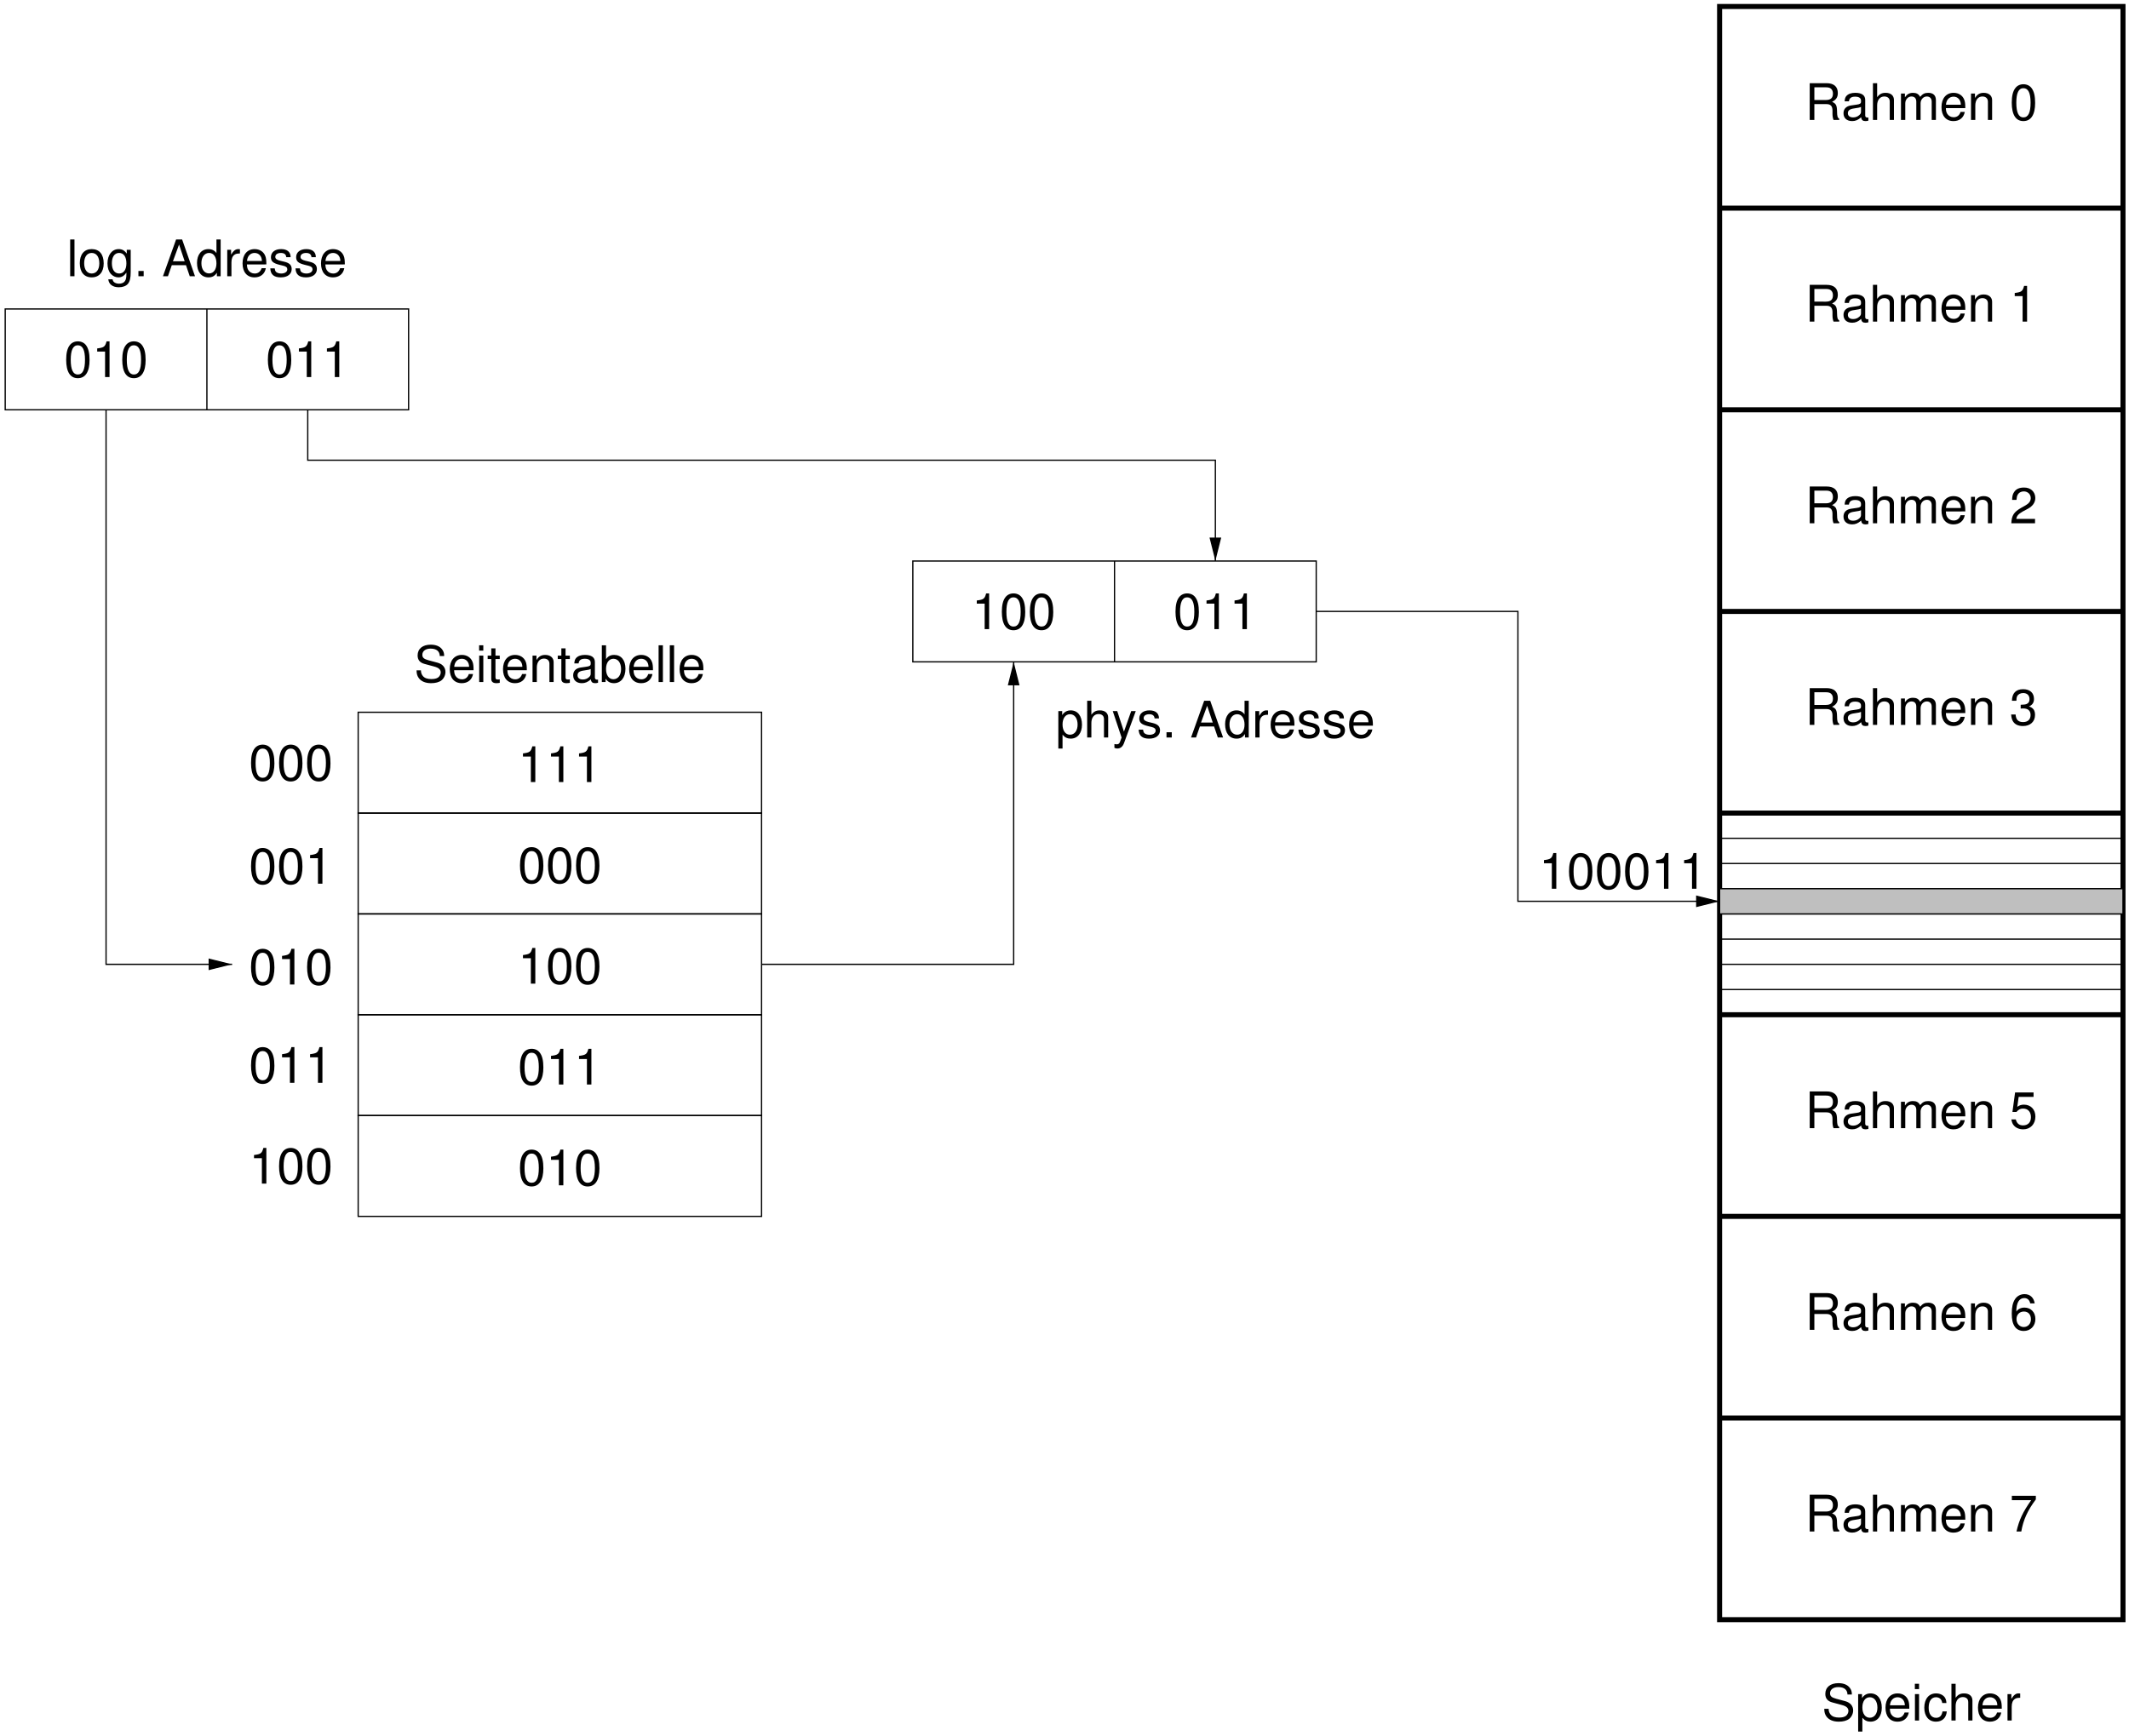 <svg width="380pt" height="310pt" version="1.1" viewBox="0 0 380 310" xmlns="http://www.w3.org/2000/svg" xmlns:xlink="http://www.w3.org/1999/xlink">
<defs>
<g id="r">
<path d="m5.359-4.641v-0.109c0-0.391-0.109-0.75-0.359-1.078-0.406-0.547-1.094-0.844-2.031-0.844-1.453 0-2.344 0.734-2.344 1.922 0 0.812 0.422 1.312 1.297 1.531l1.625 0.438c0.844 0.219 1.203 0.547 1.203 1.062 0 0.344-0.188 0.703-0.469 0.906-0.266 0.188-0.672 0.281-1.203 0.281-0.719 0-1.203-0.172-1.516-0.547-0.234-0.297-0.344-0.609-0.344-1.016h-0.781c0 0.609 0.125 1 0.375 1.359 0.453 0.625 1.219 0.938 2.219 0.938 0.781 0 1.422-0.172 1.844-0.5 0.438-0.344 0.719-0.938 0.719-1.5 0-0.812-0.516-1.406-1.406-1.656l-1.641-0.438c-0.797-0.219-1.078-0.469-1.078-0.969 0-0.672 0.578-1.109 1.469-1.109 1.047 0 1.625 0.469 1.641 1.328z"/>
</g>
<g id="c">
<path d="m4.609-2.109c0-0.719-0.047-1.156-0.188-1.5-0.297-0.781-1.016-1.234-1.906-1.234-1.312 0-2.156 0.984-2.156 2.547s0.812 2.5 2.141 2.5c1.078 0 1.828-0.609 2.016-1.641h-0.75c-0.203 0.625-0.641 0.953-1.234 0.953-0.484 0-0.891-0.219-1.141-0.609-0.172-0.281-0.234-0.547-0.25-1.016zm-3.453-0.609c0.062-0.875 0.594-1.438 1.359-1.438s1.297 0.594 1.297 1.438z"/>
</g>
<g id="m">
<path d="m1.344-4.719h-0.734v4.719h0.734zm0-1.844h-0.75v0.953h0.75z"/>
</g>
<g id="l">
<path d="m2.281-4.719h-0.766v-1.297h-0.75v1.297h-0.641v0.609h0.641v3.562c0 0.5 0.328 0.75 0.906 0.75 0.203 0 0.359-0.016 0.609-0.062v-0.625c-0.109 0.031-0.203 0.031-0.359 0.031-0.312 0-0.406-0.094-0.406-0.422v-3.234h0.766z"/>
</g>
<g id="f">
<path d="m0.625-4.719v4.719h0.766v-2.594c0-0.969 0.5-1.594 1.266-1.594 0.609 0 0.984 0.359 0.984 0.922v3.266h0.75v-3.562c0-0.781-0.594-1.281-1.5-1.281-0.703 0-1.156 0.266-1.562 0.922v-0.797z"/>
</g>
<g id="e">
<path d="m4.812-0.438c-0.078 0.016-0.109 0.016-0.156 0.016-0.266 0-0.406-0.141-0.406-0.375v-2.766c0-0.844-0.609-1.281-1.781-1.281-0.688 0-1.234 0.188-1.562 0.547-0.219 0.234-0.297 0.516-0.328 0.969h0.766c0.062-0.562 0.406-0.828 1.109-0.828 0.672 0 1.047 0.25 1.047 0.703v0.188c0 0.328-0.188 0.453-0.781 0.531-1.062 0.141-1.219 0.172-1.516 0.281-0.547 0.234-0.828 0.656-0.828 1.266 0 0.859 0.594 1.391 1.547 1.391 0.594 0 1.078-0.203 1.609-0.688 0.047 0.484 0.281 0.688 0.766 0.688 0.172 0 0.266-0.016 0.516-0.078zm-1.312-1.047c0 0.25-0.078 0.406-0.297 0.609-0.312 0.281-0.672 0.422-1.109 0.422-0.594 0-0.938-0.281-0.938-0.75 0-0.5 0.328-0.75 1.141-0.859 0.797-0.109 0.953-0.156 1.203-0.266z"/>
</g>
<g id="s">
<path d="m0.484-6.562v6.562h0.672v-0.609c0.359 0.562 0.844 0.812 1.5 0.812 1.234 0 2.047-1.016 2.047-2.578 0-1.531-0.766-2.469-2.016-2.469-0.641 0-1.109 0.234-1.453 0.766v-2.484zm2.062 2.406c0.844 0 1.375 0.734 1.375 1.859 0 1.078-0.562 1.797-1.375 1.797-0.797 0-1.312-0.719-1.312-1.828 0-1.094 0.516-1.828 1.312-1.828z"/>
</g>
<g id="j">
<path d="m1.375-6.562h-0.766v6.562h0.766z"/>
</g>
<g id="a">
<path d="m2.469-6.375c-0.594 0-1.125 0.25-1.453 0.703-0.422 0.547-0.625 1.406-0.625 2.578 0 2.172 0.719 3.297 2.078 3.297s2.094-1.141 2.094-3.234c0-1.25-0.203-2.078-0.625-2.641-0.328-0.453-0.859-0.703-1.469-0.703zm0 0.703c0.859 0 1.281 0.844 1.281 2.562 0 1.812-0.406 2.656-1.297 2.656-0.828 0-1.25-0.875-1.25-2.625s0.422-2.594 1.266-2.594z"/>
</g>
<g id="b">
<path d="m2.328-4.547v4.547h0.797v-6.375h-0.531c-0.266 0.969-0.453 1.109-1.672 1.266v0.562z"/>
</g>
<g id="ab">
<path d="m2.453-4.844c-1.344 0-2.125 0.938-2.125 2.516 0 1.594 0.781 2.531 2.125 2.531 1.328 0 2.141-0.938 2.141-2.484 0-1.641-0.781-2.562-2.141-2.562zm0 0.688c0.844 0 1.359 0.688 1.359 1.859 0 1.125-0.531 1.812-1.359 1.812s-1.344-0.688-1.344-1.844c0-1.141 0.516-1.828 1.344-1.828z"/>
</g>
<g id="aa">
<path d="m3.703-4.719v0.688c-0.375-0.562-0.828-0.812-1.438-0.812-1.188 0-2 1.031-2 2.562 0 0.781 0.203 1.406 0.594 1.859 0.344 0.391 0.844 0.625 1.344 0.625 0.594 0 1.016-0.25 1.438-0.844v0.25c0 0.641-0.078 1.016-0.281 1.281-0.188 0.281-0.578 0.438-1.031 0.438-0.344 0-0.656-0.094-0.859-0.25-0.172-0.141-0.25-0.266-0.297-0.531h-0.766c0.094 0.891 0.781 1.422 1.891 1.422 0.703 0 1.297-0.234 1.609-0.609 0.359-0.438 0.5-1.031 0.5-2.141v-3.938zm-1.359 0.562c0.812 0 1.297 0.688 1.297 1.859 0 1.125-0.484 1.812-1.281 1.812-0.828 0-1.312-0.688-1.312-1.844 0-1.125 0.484-1.828 1.297-1.828z"/>
</g>
<g id="q">
<path d="m1.719-0.938h-0.938v0.938h0.938z"/>
</g>
<g id="p">
<path d="m4.266-1.969 0.672 1.969h0.938l-2.297-6.562h-1.078l-2.344 6.562h0.891l0.688-1.969zm-0.234-0.703h-2.094l1.094-2.984z"/>
</g>
<g id="o">
<path d="m4.453-6.562h-0.75v2.438c-0.312-0.469-0.812-0.719-1.438-0.719-1.234 0-2.031 0.969-2.031 2.469 0 1.594 0.781 2.578 2.047 2.578 0.656 0 1.109-0.234 1.5-0.828v0.625h0.672zm-2.062 2.406c0.797 0 1.312 0.719 1.312 1.859 0 1.078-0.516 1.797-1.312 1.797-0.828 0-1.375-0.719-1.375-1.828 0-1.094 0.547-1.828 1.375-1.828z"/>
</g>
<g id="k">
<path d="m0.625-4.719v4.719h0.75v-2.453c0-0.672 0.172-1.109 0.531-1.375 0.234-0.172 0.453-0.219 0.984-0.234v-0.766c-0.125-0.016-0.203-0.016-0.297-0.016-0.484 0-0.844 0.281-1.281 0.984v-0.859z"/>
</g>
<g id="i">
<path d="m3.938-3.406c0-0.922-0.609-1.438-1.703-1.438s-1.812 0.562-1.812 1.438c0 0.734 0.375 1.078 1.5 1.359l0.703 0.172c0.516 0.125 0.719 0.312 0.719 0.641 0 0.453-0.438 0.75-1.094 0.75-0.406 0-0.75-0.125-0.938-0.312-0.109-0.141-0.172-0.281-0.219-0.609h-0.781c0.031 1.094 0.641 1.609 1.875 1.609 1.188 0 1.938-0.578 1.938-1.484 0-0.703-0.391-1.094-1.328-1.312l-0.719-0.172c-0.609-0.156-0.875-0.344-0.875-0.688 0-0.438 0.391-0.703 1-0.703s0.922 0.266 0.953 0.75z"/>
</g>
<g id="n">
<path d="m0.484 1.969h0.75v-2.469c0.406 0.484 0.844 0.703 1.453 0.703 1.234 0 2.016-0.984 2.016-2.484 0-1.578-0.766-2.562-2.016-2.562-0.641 0-1.156 0.281-1.516 0.844v-0.719h-0.688zm2.078-6.125c0.828 0 1.359 0.734 1.359 1.859 0 1.078-0.547 1.797-1.359 1.797s-1.328-0.719-1.328-1.828c0-1.094 0.516-1.828 1.328-1.828z"/>
</g>
<g id="d">
<path d="m0.625-6.562v6.562h0.75v-2.594c0-0.969 0.5-1.594 1.281-1.594 0.25 0 0.484 0.062 0.672 0.203 0.203 0.156 0.297 0.391 0.297 0.719v3.266h0.75v-3.562c0-0.797-0.562-1.281-1.484-1.281-0.672 0-1.078 0.203-1.516 0.781v-2.5z"/>
</g>
<g id="z">
<path d="m3.484-4.719-1.297 3.672-1.203-3.672h-0.797l1.578 4.734-0.281 0.75c-0.109 0.328-0.281 0.453-0.609 0.453-0.125 0-0.234-0.016-0.391-0.047v0.672c0.156 0.078 0.312 0.125 0.5 0.125 0.578 0 0.984-0.328 1.219-0.984l2.094-5.703z"/>
</g>
<g id="y">
<path d="m4.234-3.125c-0.031-0.469-0.125-0.766-0.312-1.031-0.328-0.438-0.891-0.688-1.547-0.688-1.281 0-2.094 1-2.094 2.562 0 1.531 0.812 2.484 2.078 2.484 1.125 0 1.844-0.672 1.938-1.828h-0.766c-0.125 0.766-0.5 1.141-1.141 1.141-0.828 0-1.328-0.672-1.328-1.797 0-1.172 0.484-1.875 1.297-1.875 0.641 0 1.031 0.375 1.125 1.031z"/>
</g>
<g id="h">
<path d="m1.672-2.828h2.156c0.75 0 1.078 0.359 1.078 1.172v0.578c0 0.406 0.078 0.812 0.188 1.078h1.016v-0.203c-0.312-0.219-0.375-0.453-0.391-1.328-0.016-1.078-0.188-1.406-0.891-1.703 0.734-0.375 1.031-0.812 1.031-1.578 0-1.125-0.703-1.75-2-1.75h-3.016v6.562h0.828zm0-0.734v-2.266h2.031c0.469 0 0.734 0.078 0.938 0.25 0.234 0.203 0.344 0.5 0.344 0.875 0 0.781-0.391 1.141-1.281 1.141z"/>
</g>
<g id="g">
<path d="m0.625-4.719v4.719h0.766v-2.969c0-0.672 0.484-1.219 1.109-1.219 0.547 0 0.859 0.328 0.859 0.938v3.25h0.766v-2.969c0-0.672 0.484-1.219 1.109-1.219 0.547 0 0.875 0.344 0.875 0.938v3.25h0.75v-3.531c0-0.859-0.484-1.312-1.375-1.312-0.625 0-1 0.188-1.438 0.719-0.281-0.516-0.656-0.719-1.281-0.719s-1.047 0.234-1.438 0.797v-0.672z"/>
</g>
<g id="x">
<path d="m4.547-0.781h-3.344c0.078-0.531 0.359-0.859 1.141-1.312l0.906-0.484c0.891-0.484 1.344-1.141 1.344-1.938 0-0.531-0.203-1.016-0.594-1.375-0.375-0.328-0.828-0.484-1.438-0.484-0.812 0-1.422 0.266-1.766 0.828-0.234 0.328-0.328 0.734-0.344 1.375h0.781c0.031-0.422 0.094-0.688 0.203-0.891 0.203-0.391 0.609-0.625 1.094-0.625 0.719 0 1.25 0.516 1.25 1.203 0 0.5-0.297 0.922-0.859 1.25l-0.828 0.469c-1.328 0.766-1.719 1.359-1.781 2.766h4.234z"/>
</g>
<g id="w">
<path d="m1.984-2.922h0.109l0.328-0.016c0.875 0 1.328 0.406 1.328 1.172 0 0.797-0.5 1.266-1.328 1.266-0.859 0-1.281-0.422-1.344-1.359h-0.797c0.047 0.516 0.125 0.844 0.281 1.141 0.328 0.609 0.953 0.922 1.828 0.922 1.312 0 2.156-0.781 2.156-1.984 0-0.812-0.312-1.266-1.078-1.516 0.594-0.25 0.891-0.688 0.891-1.328 0-1.094-0.719-1.75-1.938-1.75-1.281 0-1.969 0.703-2 2.062h0.797c0-0.391 0.047-0.609 0.141-0.812 0.172-0.344 0.578-0.562 1.078-0.562 0.688 0 1.125 0.406 1.125 1.094 0 0.438-0.172 0.719-0.516 0.859-0.219 0.094-0.5 0.125-1.062 0.141z"/>
</g>
<g id="v">
<path d="m4.281-6.375h-3.297l-0.469 3.469h0.719c0.375-0.438 0.688-0.594 1.188-0.594 0.859 0 1.391 0.578 1.391 1.531 0 0.922-0.531 1.469-1.406 1.469-0.688 0-1.109-0.344-1.297-1.062h-0.797c0.109 0.516 0.203 0.766 0.391 1 0.359 0.484 1 0.766 1.734 0.766 1.281 0 2.172-0.938 2.172-2.281 0-1.266-0.828-2.125-2.047-2.125-0.453 0-0.812 0.109-1.188 0.391l0.25-1.781h2.656z"/>
</g>
<g id="u">
<path d="m4.484-4.719c-0.156-1.047-0.844-1.656-1.812-1.656-0.703 0-1.328 0.328-1.703 0.906-0.406 0.625-0.578 1.406-0.578 2.562 0 1.078 0.156 1.75 0.531 2.328 0.344 0.5 0.906 0.781 1.609 0.781 1.219 0 2.078-0.891 2.078-2.141 0-1.188-0.797-2.031-1.953-2.031-0.625 0-1.125 0.25-1.453 0.703 0-1.547 0.5-2.406 1.422-2.406 0.547 0 0.938 0.344 1.062 0.953zm-1.922 1.453c0.766 0 1.25 0.531 1.25 1.391 0 0.797-0.547 1.375-1.281 1.375s-1.297-0.609-1.297-1.422c0-0.797 0.547-1.344 1.328-1.344z"/>
</g>
<g id="t">
<path d="m4.688-6.375h-4.281v0.781h3.453c-1.516 2.172-2.141 3.5-2.625 5.594h0.859c0.344-2.047 1.141-3.797 2.594-5.719z"/>
</g>
<clipPath id="ak">
<path d="m18 73h24v100h-24z"/>
</clipPath>
<clipPath id="aj">
<path d="m0.527-0.535v311h380v-311zm36.82 173.6h4.531v-1.801h-4.531l3.602 0.898z" clip-rule="evenodd"/>
</clipPath>
<clipPath id="ai">
<path d="m135 118h47v55h-47z"/>
</clipPath>
<clipPath id="ah">
<path d="m0.527-0.535v311h380v-311zm181.3 122.78v-4.531h-1.801v4.531l0.902-3.602z" clip-rule="evenodd"/>
</clipPath>
<clipPath id="ag">
<path d="m54 73h164v28h-164z"/>
</clipPath>
<clipPath id="af">
<path d="m0.527-0.535v311h380v-311zm215.5 96.621v4.527h1.801v-4.527l-0.898 3.598z" clip-rule="evenodd"/>
</clipPath>
<clipPath id="ae">
<path d="m234 109h74v53h-74z"/>
</clipPath>
<clipPath id="ad">
<path d="m0.527-0.535v311h380v-311zm302.32 162.35h4.531v-1.801h-4.531l3.602 0.898z" clip-rule="evenodd"/>
</clipPath>
<clipPath id="ac">
<path d="m0.527 55h73.473v19h-73.473z"/>
</clipPath>
</defs>
<path transform="matrix(.1 0 0 -.1 .528 310.46)" d="m3064 1518h720" fill="none" stroke="#000" stroke-miterlimit="10" stroke-width="2.25"/>
<path transform="matrix(.1 0 0 -.1 .528 310.46)" d="m3064 1293h720" fill="none" stroke="#000" stroke-miterlimit="10" stroke-width="9"/>
<path transform="matrix(.1 0 0 -.1 .528 310.46)" d="m3064 933.01h720" fill="none" stroke="#000" stroke-miterlimit="10" stroke-width="9"/>
<path transform="matrix(.1 0 0 -.1 .528 310.46)" d="m3064 2373h720" fill="none" stroke="#000" stroke-miterlimit="10" stroke-width="9"/>
<path transform="matrix(.1 0 0 -.1 .528 310.46)" d="m3064 573.01h720" fill="none" stroke="#000" stroke-miterlimit="10" stroke-width="9"/>
<path transform="matrix(.1 0 0 -.1 .528 310.46)" d="m3064 1608h720" fill="none" stroke="#000" stroke-miterlimit="10" stroke-width="2.25"/>
<path transform="matrix(.1 0 0 -.1 .528 310.46)" d="m3064 1563h720" fill="none" stroke="#000" stroke-miterlimit="10" stroke-width="2.25"/>
<path transform="matrix(.1 0 0 -.1 .528 310.46)" d="m3064 1428h720" fill="none" stroke="#000" stroke-miterlimit="10" stroke-width="2.25"/>
<path transform="matrix(.1 0 0 -.1 .528 310.46)" d="m3064 1383h720" fill="none" stroke="#000" stroke-miterlimit="10" stroke-width="2.25"/>
<path transform="matrix(.1 0 0 -.1 .528 310.46)" d="m3064 1338h720" fill="none" stroke="#000" stroke-miterlimit="10" stroke-width="2.25"/>
<path transform="matrix(.1 0 0 -.1 .528 310.46)" d="m3064 2013h720" fill="none" stroke="#000" stroke-miterlimit="10" stroke-width="9"/>
<path transform="matrix(.1 0 0 -.1 .528 310.46)" d="m3064 2733h720" fill="none" stroke="#000" stroke-miterlimit="10" stroke-width="9"/>
<path transform="matrix(.1 0 0 -.1 .528 310.46)" d="m3064 1473h720" fill="none" stroke="#000" stroke-miterlimit="10" stroke-width="2.25"/>
<path transform="matrix(.1 0 0 -.1 .528 310.46)" d="m3064 1653h720" fill="none" stroke="#000" stroke-miterlimit="10" stroke-width="9"/>
<g>
<use x="73.914" y="121.765" xlink:href="#r"/>
<use x="79.917" y="121.765" xlink:href="#c"/>
<use x="84.921" y="121.765" xlink:href="#m"/>
<use x="86.919" y="121.765" xlink:href="#l"/>
<use x="89.421" y="121.765" xlink:href="#c"/>
<use x="94.425" y="121.765" xlink:href="#f"/>
<use x="99.429" y="121.765" xlink:href="#l"/>
<use x="101.931" y="121.765" xlink:href="#e"/>
<use x="106.935" y="121.765" xlink:href="#s"/>
<use x="111.939" y="121.765" xlink:href="#c"/>
<use x="116.943" y="121.765" xlink:href="#j"/>
<use x="118.941" y="121.765" xlink:href="#j"/>
<use x="120.939" y="121.765" xlink:href="#c"/>
<use x="44.416" y="139.315" xlink:href="#a"/>
<use x="49.42" y="139.315" xlink:href="#a"/>
<use x="54.424" y="139.315" xlink:href="#a"/>
<use x="44.416" y="157.765" xlink:href="#a"/>
<use x="49.42" y="157.765" xlink:href="#a"/>
<use x="54.424" y="157.765" xlink:href="#b"/>
<use x="44.416" y="175.765" xlink:href="#a"/>
<use x="49.42" y="175.765" xlink:href="#b"/>
<use x="54.424" y="175.765" xlink:href="#a"/>
<use x="44.416" y="193.315" xlink:href="#a"/>
<use x="49.42" y="193.315" xlink:href="#b"/>
<use x="54.424" y="193.315" xlink:href="#b"/>
<use x="44.416" y="211.315" xlink:href="#b"/>
<use x="49.42" y="211.315" xlink:href="#a"/>
<use x="54.424" y="211.315" xlink:href="#a"/>
</g>
<g clip-path="url(#ak)">
<g clip-path="url(#aj)">
<path transform="matrix(.1 0 0 -.1 .528 310.46)" d="m184.02 2373v-990h225" fill="none" stroke="#000" stroke-miterlimit="10" stroke-width="2.25"/>
</g>
</g>
<path d="m37.348 173.07 3.602-0.902-3.602-0.898v1.801" fill-rule="evenodd"/>
<path transform="matrix(.1 0 0 -.1 .528 310.46)" d="m368.2 1374 36.016 9.023-36.016 8.984z" fill="none" stroke="#000" stroke-miterlimit="10" stroke-width="2.25"/>
<g clip-path="url(#ai)">
<g clip-path="url(#ah)">
<path transform="matrix(.1 0 0 -.1 .528 310.46)" d="m1354 1383h450v540" fill="none" stroke="#000" stroke-miterlimit="10" stroke-width="2.25"/>
</g>
</g>
<path d="m181.83 122.25-0.898-3.602-0.902 3.602h1.801" fill-rule="evenodd"/>
<path transform="matrix(.1 0 0 -.1 .528 310.46)" d="m1813 1882.2-8.984 36.016-9.023-36.016z" fill="none" stroke="#000" stroke-miterlimit="10" stroke-width="2.25"/>
<path transform="matrix(.1 0 0 -.1 .528 310.46)" d="m1624 1923h720v180h-720z" fill="none" stroke="#000" stroke-miterlimit="10" stroke-width="2.25"/>
<path transform="matrix(.1 0 0 -.1 .528 310.46)" d="m1984 2103v-180" fill="none" stroke="#000" stroke-miterlimit="10" stroke-width="2.25"/>
<g clip-path="url(#ag)">
<g clip-path="url(#af)">
<path transform="matrix(.1 0 0 -.1 .528 310.46)" d="m544.02 2373v-90h1620v-180" fill="none" stroke="#000" stroke-miterlimit="10" stroke-width="2.25"/>
</g>
</g>
<path d="m216.03 96.086 0.902 3.598 0.898-3.598h-1.801" fill-rule="evenodd"/>
<path transform="matrix(.1 0 0 -.1 .528 310.46)" d="m2155 2143.8 9.023-35.977 8.984 35.977z" fill="none" stroke="#000" stroke-miterlimit="10" stroke-width="2.25"/>
<path transform="matrix(.1 0 0 -.1 .528 310.46)" d="m3064 213.01h720v2880h-720z" fill="none" stroke="#000" stroke-miterlimit="10" stroke-width="9"/>
<g clip-path="url(#ae)">
<g clip-path="url(#ad)">
<path transform="matrix(.1 0 0 -.1 .528 310.46)" d="m2344 2013h360v-517.5h360" fill="none" stroke="#000" stroke-miterlimit="10" stroke-width="2.25"/>
</g>
</g>
<path d="m302.85 161.82 3.602-0.902-3.602-0.898v1.801" fill-rule="evenodd"/>
<path transform="matrix(.1 0 0 -.1 .528 310.46)" d="m3023.2 1486.5 36.016 9.023-36.016 8.984z" fill="none" stroke="#000" stroke-miterlimit="10" stroke-width="2.25"/>
<path transform="matrix(.1 0 0 -.1 .528 310.46)" d="m3064 1473h720v45h-720z" fill="#bfbfbf" fill-rule="evenodd" stroke="#000" stroke-miterlimit="10" stroke-width="2.25"/>
<g>
<use x="11.918" y="49.315" xlink:href="#j"/>
<use x="13.916" y="49.315" xlink:href="#ab"/>
<use x="18.92" y="49.315" xlink:href="#aa"/>
<use x="23.924" y="49.315" xlink:href="#q"/>
<use x="26.426" y="49.315" xlink:href="#glyph-0-14"/>
<use x="28.928" y="49.315" xlink:href="#p"/>
<use x="34.931" y="49.315" xlink:href="#o"/>
<use x="39.935" y="49.315" xlink:href="#k"/>
<use x="42.932" y="49.315" xlink:href="#c"/>
<use x="47.936" y="49.315" xlink:href="#i"/>
<use x="52.436" y="49.315" xlink:href="#i"/>
<use x="56.936" y="49.315" xlink:href="#c"/>
<use x="188.417" y="131.665" xlink:href="#n"/>
<use x="193.421" y="131.665" xlink:href="#d"/>
<use x="198.425" y="131.665" xlink:href="#z"/>
<use x="202.925" y="131.665" xlink:href="#i"/>
<use x="207.425" y="131.665" xlink:href="#q"/>
<use x="209.927" y="131.665" xlink:href="#glyph-0-14"/>
<use x="212.429" y="131.665" xlink:href="#p"/>
<use x="218.432" y="131.665" xlink:href="#o"/>
<use x="223.436" y="131.665" xlink:href="#k"/>
<use x="226.433" y="131.665" xlink:href="#c"/>
<use x="231.437" y="131.665" xlink:href="#i"/>
<use x="235.937" y="131.665" xlink:href="#i"/>
<use x="240.437" y="131.665" xlink:href="#c"/>
<use x="209.422" y="112.315" xlink:href="#a"/>
<use x="214.426" y="112.315" xlink:href="#b"/>
<use x="219.43" y="112.315" xlink:href="#b"/>
<use x="173.422" y="112.315" xlink:href="#b"/>
<use x="178.426" y="112.315" xlink:href="#a"/>
<use x="183.43" y="112.315" xlink:href="#a"/>
<use x="325.172" y="307.165" xlink:href="#r"/>
<use x="331.175" y="307.165" xlink:href="#n"/>
<use x="336.179" y="307.165" xlink:href="#c"/>
<use x="341.183" y="307.165" xlink:href="#m"/>
<use x="343.181" y="307.165" xlink:href="#y"/>
<use x="347.681" y="307.165" xlink:href="#d"/>
<use x="352.685" y="307.165" xlink:href="#c"/>
<use x="357.689" y="307.165" xlink:href="#k"/>
<use x="322.17" y="21.415" xlink:href="#h"/>
<use x="328.668" y="21.415" xlink:href="#e"/>
<use x="333.672" y="21.415" xlink:href="#d"/>
<use x="338.676" y="21.415" xlink:href="#g"/>
<use x="346.173" y="21.415" xlink:href="#c"/>
<use x="351.177" y="21.415" xlink:href="#f"/>
<use x="356.181" y="21.415" xlink:href="#glyph-0-14"/>
<use x="358.683" y="21.415" xlink:href="#a"/>
<use x="322.17" y="57.415" xlink:href="#h"/>
<use x="328.668" y="57.415" xlink:href="#e"/>
<use x="333.672" y="57.415" xlink:href="#d"/>
<use x="338.676" y="57.415" xlink:href="#g"/>
<use x="346.173" y="57.415" xlink:href="#c"/>
<use x="351.177" y="57.415" xlink:href="#f"/>
<use x="356.181" y="57.415" xlink:href="#glyph-0-14"/>
<use x="358.683" y="57.415" xlink:href="#b"/>
<use x="322.17" y="93.415" xlink:href="#h"/>
<use x="328.668" y="93.415" xlink:href="#e"/>
<use x="333.672" y="93.415" xlink:href="#d"/>
<use x="338.676" y="93.415" xlink:href="#g"/>
<use x="346.173" y="93.415" xlink:href="#c"/>
<use x="351.177" y="93.415" xlink:href="#f"/>
<use x="356.181" y="93.415" xlink:href="#glyph-0-14"/>
<use x="358.683" y="93.415" xlink:href="#x"/>
<use x="322.17" y="129.415" xlink:href="#h"/>
<use x="328.668" y="129.415" xlink:href="#e"/>
<use x="333.672" y="129.415" xlink:href="#d"/>
<use x="338.676" y="129.415" xlink:href="#g"/>
<use x="346.173" y="129.415" xlink:href="#c"/>
<use x="351.177" y="129.415" xlink:href="#f"/>
<use x="356.181" y="129.415" xlink:href="#glyph-0-14"/>
<use x="358.683" y="129.415" xlink:href="#w"/>
<use x="322.17" y="201.415" xlink:href="#h"/>
<use x="328.668" y="201.415" xlink:href="#e"/>
<use x="333.672" y="201.415" xlink:href="#d"/>
<use x="338.676" y="201.415" xlink:href="#g"/>
<use x="346.173" y="201.415" xlink:href="#c"/>
<use x="351.177" y="201.415" xlink:href="#f"/>
<use x="356.181" y="201.415" xlink:href="#glyph-0-14"/>
<use x="358.683" y="201.415" xlink:href="#v"/>
<use x="322.17" y="237.415" xlink:href="#h"/>
<use x="328.668" y="237.415" xlink:href="#e"/>
<use x="333.672" y="237.415" xlink:href="#d"/>
<use x="338.676" y="237.415" xlink:href="#g"/>
<use x="346.173" y="237.415" xlink:href="#c"/>
<use x="351.177" y="237.415" xlink:href="#f"/>
<use x="356.181" y="237.415" xlink:href="#glyph-0-14"/>
<use x="358.683" y="237.415" xlink:href="#u"/>
<use x="322.17" y="273.415" xlink:href="#h"/>
<use x="328.668" y="273.415" xlink:href="#e"/>
<use x="333.672" y="273.415" xlink:href="#d"/>
<use x="338.676" y="273.415" xlink:href="#g"/>
<use x="346.173" y="273.415" xlink:href="#c"/>
<use x="351.177" y="273.415" xlink:href="#f"/>
<use x="356.181" y="273.415" xlink:href="#glyph-0-14"/>
<use x="358.683" y="273.415" xlink:href="#t"/>
</g>
<g clip-path="url(#ac)">
<path transform="matrix(.1 0 0 -.1 .528 310.46)" d="m4.017 2373h720v180h-720z" fill="none" stroke="#000" stroke-miterlimit="10" stroke-width="2.25"/>
</g>
<g>
<use x="274.655" y="158.665" xlink:href="#b"/>
<use x="279.659" y="158.665" xlink:href="#a"/>
<use x="284.663" y="158.665" xlink:href="#a"/>
<use x="289.667" y="158.665" xlink:href="#a"/>
<use x="294.671" y="158.665" xlink:href="#b"/>
<use x="299.675" y="158.665" xlink:href="#b"/>
</g>
<path transform="matrix(.1 0 0 -.1 .528 310.46)" d="m364.02 2553v-180" fill="none" stroke="#000" stroke-miterlimit="10" stroke-width="2.25"/>
<g>
<use x="11.422" y="67.315" xlink:href="#a"/>
<use x="16.426" y="67.315" xlink:href="#b"/>
<use x="21.43" y="67.315" xlink:href="#a"/>
<use x="47.422" y="67.315" xlink:href="#a"/>
<use x="52.426" y="67.315" xlink:href="#b"/>
<use x="57.43" y="67.315" xlink:href="#b"/>
</g>
<path transform="matrix(.1 0 0 -.1 .528 310.46)" d="m634.02 1653h720v180h-720z" fill="none" stroke="#000" stroke-miterlimit="10" stroke-width="2.25"/>
<path transform="matrix(.1 0 0 -.1 .528 310.46)" d="m634.02 1473h720v180h-720z" fill="none" stroke="#000" stroke-miterlimit="10" stroke-width="2.25"/>
<path transform="matrix(.1 0 0 -.1 .528 310.46)" d="m634.02 1293h720v180h-720z" fill="none" stroke="#000" stroke-miterlimit="10" stroke-width="2.25"/>
<path transform="matrix(.1 0 0 -.1 .528 310.46)" d="m634.02 1113h720v180h-720z" fill="none" stroke="#000" stroke-miterlimit="10" stroke-width="2.25"/>
<path transform="matrix(.1 0 0 -.1 .528 310.46)" d="m634.02 933.01h720v180h-720z" fill="none" stroke="#000" stroke-miterlimit="10" stroke-width="2.25"/>
<g>
<use x="92.422" y="193.615" xlink:href="#a"/>
<use x="97.426" y="193.615" xlink:href="#b"/>
<use x="102.43" y="193.615" xlink:href="#b"/>
<use x="92.422" y="157.615" xlink:href="#a"/>
<use x="97.426" y="157.615" xlink:href="#a"/>
<use x="102.43" y="157.615" xlink:href="#a"/>
<use x="92.422" y="175.615" xlink:href="#b"/>
<use x="97.426" y="175.615" xlink:href="#a"/>
<use x="102.43" y="175.615" xlink:href="#a"/>
<use x="92.422" y="211.615" xlink:href="#a"/>
<use x="97.426" y="211.615" xlink:href="#b"/>
<use x="102.43" y="211.615" xlink:href="#a"/>
<use x="92.422" y="139.615" xlink:href="#b"/>
<use x="97.426" y="139.615" xlink:href="#b"/>
<use x="102.43" y="139.615" xlink:href="#b"/>
</g>
</svg>
